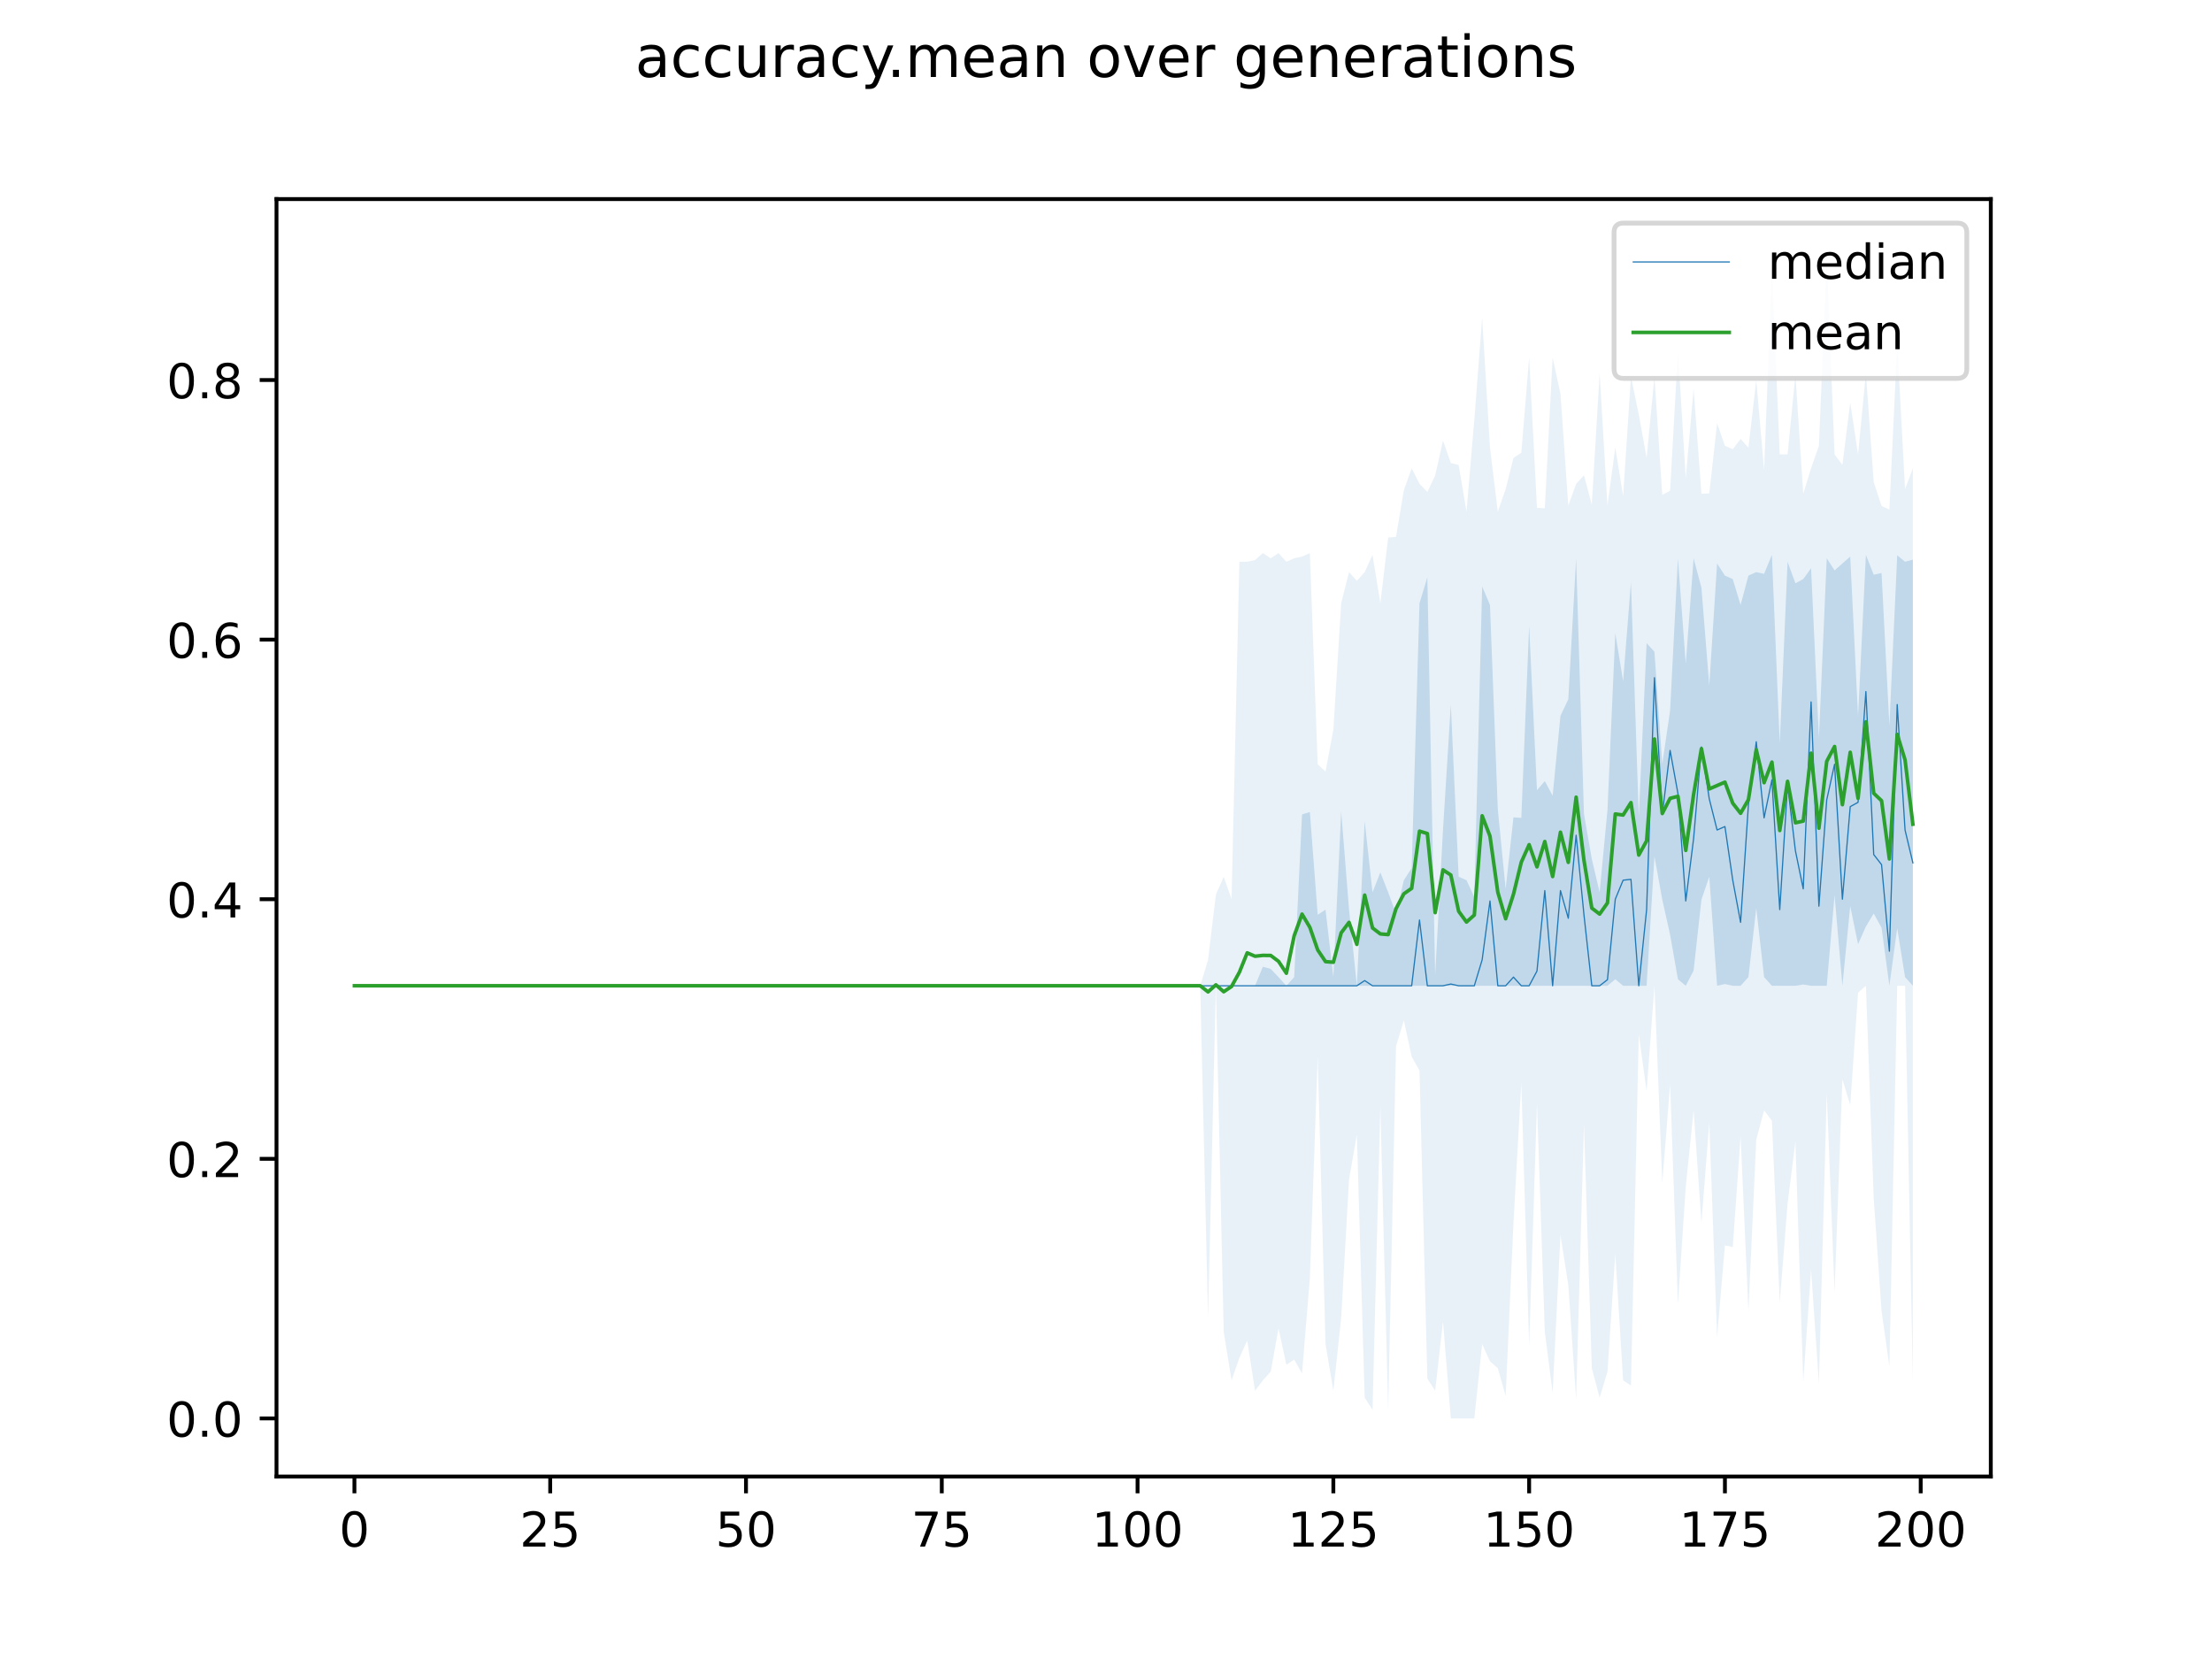 <?xml version="1.0" encoding="utf-8" standalone="no"?>
<!DOCTYPE svg PUBLIC "-//W3C//DTD SVG 1.1//EN"
  "http://www.w3.org/Graphics/SVG/1.1/DTD/svg11.dtd">
<!-- Created with matplotlib (https://matplotlib.org/) -->
<svg height="345.6pt" version="1.1" viewBox="0 0 460.8 345.6" width="460.8pt" xmlns="http://www.w3.org/2000/svg" xmlns:xlink="http://www.w3.org/1999/xlink">
 <defs>
  <style type="text/css">
*{stroke-linecap:butt;stroke-linejoin:round;}
  </style>
 </defs>
 <g id="figure_1">
  <g id="patch_1">
   <path d="M 0 345.6 
L 460.8 345.6 
L 460.8 0 
L 0 0 
z
" style="fill:#ffffff;"/>
  </g>
  <g id="axes_1">
   <g id="patch_2">
    <path d="M 57.6 307.584 
L 414.72 307.584 
L 414.72 41.472 
L 57.6 41.472 
z
" style="fill:#ffffff;"/>
   </g>
   <g id="PolyCollection_1">
    <path clip-path="url(#p4812eda722)" d="M 73.833 205.354 
L 73.833 205.354 
L 75.464 205.354 
L 77.096 205.354 
L 78.727 205.354 
L 80.358 205.354 
L 81.99 205.354 
L 83.621 205.354 
L 85.253 205.354 
L 86.884 205.354 
L 88.516 205.354 
L 90.147 205.354 
L 91.778 205.354 
L 93.41 205.354 
L 95.041 205.354 
L 96.673 205.354 
L 98.304 205.354 
L 99.936 205.354 
L 101.567 205.354 
L 103.198 205.354 
L 104.83 205.354 
L 106.461 205.354 
L 108.093 205.354 
L 109.724 205.354 
L 111.356 205.354 
L 112.987 205.354 
L 114.618 205.354 
L 116.25 205.354 
L 117.881 205.354 
L 119.513 205.354 
L 121.144 205.354 
L 122.776 205.354 
L 124.407 205.354 
L 126.038 205.354 
L 127.67 205.354 
L 129.301 205.354 
L 130.933 205.354 
L 132.564 205.354 
L 134.196 205.354 
L 135.827 205.354 
L 137.458 205.354 
L 139.09 205.354 
L 140.721 205.354 
L 142.353 205.354 
L 143.984 205.354 
L 145.616 205.354 
L 147.247 205.354 
L 148.879 205.354 
L 150.51 205.354 
L 152.141 205.354 
L 153.773 205.354 
L 155.404 205.354 
L 157.036 205.354 
L 158.667 205.354 
L 160.299 205.354 
L 161.93 205.354 
L 163.561 205.354 
L 165.193 205.354 
L 166.824 205.354 
L 168.456 205.354 
L 170.087 205.354 
L 171.719 205.354 
L 173.35 205.354 
L 174.981 205.354 
L 176.613 205.354 
L 178.244 205.354 
L 179.876 205.354 
L 181.507 205.354 
L 183.139 205.354 
L 184.77 205.354 
L 186.401 205.354 
L 188.033 205.354 
L 189.664 205.354 
L 191.296 205.354 
L 192.927 205.354 
L 194.559 205.354 
L 196.19 205.354 
L 197.821 205.354 
L 199.453 205.354 
L 201.084 205.354 
L 202.716 205.354 
L 204.347 205.354 
L 205.979 205.354 
L 207.61 205.354 
L 209.241 205.354 
L 210.873 205.354 
L 212.504 205.354 
L 214.136 205.354 
L 215.767 205.354 
L 217.399 205.354 
L 219.03 205.354 
L 220.661 205.354 
L 222.293 205.354 
L 223.924 205.354 
L 225.556 205.354 
L 227.187 205.354 
L 228.819 205.354 
L 230.45 205.354 
L 232.081 205.354 
L 233.713 205.354 
L 235.344 205.354 
L 236.976 205.354 
L 238.607 205.354 
L 240.239 205.354 
L 241.87 205.354 
L 243.501 205.354 
L 245.133 205.354 
L 246.764 205.354 
L 248.396 205.354 
L 250.027 205.354 
L 251.659 205.354 
L 253.29 205.354 
L 254.921 205.354 
L 256.553 205.354 
L 258.184 205.354 
L 259.816 205.354 
L 261.447 205.354 
L 263.079 205.354 
L 264.71 205.354 
L 266.341 205.354 
L 267.973 205.354 
L 269.604 205.354 
L 271.236 205.354 
L 272.867 205.354 
L 274.499 205.354 
L 276.13 205.354 
L 277.761 205.354 
L 279.393 205.354 
L 281.024 205.354 
L 282.656 205.354 
L 284.287 205.354 
L 285.919 205.354 
L 287.55 205.354 
L 289.181 205.354 
L 290.813 205.354 
L 292.444 205.354 
L 294.076 205.354 
L 295.707 205.354 
L 297.339 205.354 
L 298.97 205.354 
L 300.601 205.354 
L 302.233 205.354 
L 303.864 205.354 
L 305.496 205.354 
L 307.127 205.354 
L 308.759 205.354 
L 310.39 205.354 
L 312.021 205.354 
L 313.653 205.354 
L 315.284 205.354 
L 316.916 205.354 
L 318.547 205.354 
L 320.179 205.354 
L 321.81 205.354 
L 323.441 205.354 
L 325.073 205.354 
L 326.704 205.354 
L 328.336 205.354 
L 329.967 205.354 
L 331.599 205.354 
L 333.23 205.354 
L 334.862 205.354 
L 336.493 204.002 
L 338.124 205.354 
L 339.756 205.354 
L 341.387 205.354 
L 343.019 205.354 
L 344.65 178.4 
L 346.282 187.417 
L 347.913 194.718 
L 349.544 204.002 
L 351.176 205.354 
L 352.807 202.199 
L 354.439 187.417 
L 356.07 182.64 
L 357.702 205.354 
L 359.333 204.993 
L 360.964 205.354 
L 362.596 205.354 
L 364.227 203.551 
L 365.859 189.168 
L 367.49 203.551 
L 369.122 205.354 
L 370.753 205.354 
L 372.384 205.354 
L 374.016 205.354 
L 375.647 205.083 
L 377.279 205.354 
L 378.91 205.354 
L 380.542 205.354 
L 382.173 186.479 
L 383.804 205.354 
L 385.436 188.769 
L 387.067 196.701 
L 388.699 193.005 
L 390.33 190.301 
L 391.962 193.276 
L 393.593 205.354 
L 395.224 193.371 
L 396.856 203.551 
L 398.487 205.354 
L 398.487 116.585 
L 398.487 116.585 
L 396.856 117.022 
L 395.224 115.669 
L 393.593 151.183 
L 391.962 119.366 
L 390.33 119.726 
L 388.699 115.58 
L 387.067 149.2 
L 385.436 115.941 
L 383.804 117.383 
L 382.173 118.825 
L 380.542 116.301 
L 378.91 153.707 
L 377.279 118.374 
L 375.647 120.628 
L 374.016 121.512 
L 372.384 117.022 
L 370.753 154.879 
L 369.122 115.58 
L 367.49 119.546 
L 365.859 119.186 
L 364.227 119.907 
L 362.596 126.036 
L 360.964 120.628 
L 359.333 119.907 
L 357.702 117.383 
L 356.07 142.801 
L 354.439 122.43 
L 352.807 116.301 
L 351.176 138.294 
L 349.544 116.301 
L 347.913 148.029 
L 346.282 159.154 
L 344.65 135.77 
L 343.019 133.968 
L 341.387 170.103 
L 339.756 121.278 
L 338.124 141.899 
L 336.493 131.895 
L 334.862 168.804 
L 333.23 185.885 
L 331.599 178.936 
L 329.967 169.536 
L 328.336 116.301 
L 326.704 145.685 
L 325.073 149.11 
L 323.441 165.76 
L 321.81 162.72 
L 320.179 164.613 
L 318.547 130.362 
L 316.916 170.382 
L 315.284 170.265 
L 313.653 185.164 
L 312.021 168.592 
L 310.39 126.036 
L 308.759 122.16 
L 307.127 186.876 
L 305.496 183.361 
L 303.864 182.64 
L 302.233 146.767 
L 300.601 172.906 
L 298.97 203.101 
L 297.339 120.267 
L 295.707 125.675 
L 294.076 180.837 
L 292.444 183.361 
L 290.813 190.301 
L 289.181 185.885 
L 287.55 181.739 
L 285.919 185.885 
L 284.287 171.06 
L 282.656 205.354 
L 281.024 189.4 
L 279.393 169.03 
L 277.761 203.551 
L 276.13 189.49 
L 274.499 190.572 
L 272.867 169.161 
L 271.236 169.661 
L 269.604 203.551 
L 267.973 205.354 
L 266.341 203.551 
L 264.71 201.839 
L 263.079 201.388 
L 261.447 205.354 
L 259.816 205.354 
L 258.184 205.354 
L 256.553 205.354 
L 254.921 205.354 
L 253.29 205.354 
L 251.659 205.354 
L 250.027 205.354 
L 248.396 205.354 
L 246.764 205.354 
L 245.133 205.354 
L 243.501 205.354 
L 241.87 205.354 
L 240.239 205.354 
L 238.607 205.354 
L 236.976 205.354 
L 235.344 205.354 
L 233.713 205.354 
L 232.081 205.354 
L 230.45 205.354 
L 228.819 205.354 
L 227.187 205.354 
L 225.556 205.354 
L 223.924 205.354 
L 222.293 205.354 
L 220.661 205.354 
L 219.03 205.354 
L 217.399 205.354 
L 215.767 205.354 
L 214.136 205.354 
L 212.504 205.354 
L 210.873 205.354 
L 209.241 205.354 
L 207.61 205.354 
L 205.979 205.354 
L 204.347 205.354 
L 202.716 205.354 
L 201.084 205.354 
L 199.453 205.354 
L 197.821 205.354 
L 196.19 205.354 
L 194.559 205.354 
L 192.927 205.354 
L 191.296 205.354 
L 189.664 205.354 
L 188.033 205.354 
L 186.401 205.354 
L 184.77 205.354 
L 183.139 205.354 
L 181.507 205.354 
L 179.876 205.354 
L 178.244 205.354 
L 176.613 205.354 
L 174.981 205.354 
L 173.35 205.354 
L 171.719 205.354 
L 170.087 205.354 
L 168.456 205.354 
L 166.824 205.354 
L 165.193 205.354 
L 163.561 205.354 
L 161.93 205.354 
L 160.299 205.354 
L 158.667 205.354 
L 157.036 205.354 
L 155.404 205.354 
L 153.773 205.354 
L 152.141 205.354 
L 150.51 205.354 
L 148.879 205.354 
L 147.247 205.354 
L 145.616 205.354 
L 143.984 205.354 
L 142.353 205.354 
L 140.721 205.354 
L 139.09 205.354 
L 137.458 205.354 
L 135.827 205.354 
L 134.196 205.354 
L 132.564 205.354 
L 130.933 205.354 
L 129.301 205.354 
L 127.67 205.354 
L 126.038 205.354 
L 124.407 205.354 
L 122.776 205.354 
L 121.144 205.354 
L 119.513 205.354 
L 117.881 205.354 
L 116.25 205.354 
L 114.618 205.354 
L 112.987 205.354 
L 111.356 205.354 
L 109.724 205.354 
L 108.093 205.354 
L 106.461 205.354 
L 104.83 205.354 
L 103.198 205.354 
L 101.567 205.354 
L 99.936 205.354 
L 98.304 205.354 
L 96.673 205.354 
L 95.041 205.354 
L 93.41 205.354 
L 91.778 205.354 
L 90.147 205.354 
L 88.516 205.354 
L 86.884 205.354 
L 85.253 205.354 
L 83.621 205.354 
L 81.99 205.354 
L 80.358 205.354 
L 78.727 205.354 
L 77.096 205.354 
L 75.464 205.354 
L 73.833 205.354 
z
" style="fill:#1f77b4;fill-opacity:0.2;"/>
   </g>
   <g id="PolyCollection_2">
    <path clip-path="url(#p4812eda722)" d="M 73.833 205.354 
L 73.833 205.354 
L 75.464 205.354 
L 77.096 205.354 
L 78.727 205.354 
L 80.358 205.354 
L 81.99 205.354 
L 83.621 205.354 
L 85.253 205.354 
L 86.884 205.354 
L 88.516 205.354 
L 90.147 205.354 
L 91.778 205.354 
L 93.41 205.354 
L 95.041 205.354 
L 96.673 205.354 
L 98.304 205.354 
L 99.936 205.354 
L 101.567 205.354 
L 103.198 205.354 
L 104.83 205.354 
L 106.461 205.354 
L 108.093 205.354 
L 109.724 205.354 
L 111.356 205.354 
L 112.987 205.354 
L 114.618 205.354 
L 116.25 205.354 
L 117.881 205.354 
L 119.513 205.354 
L 121.144 205.354 
L 122.776 205.354 
L 124.407 205.354 
L 126.038 205.354 
L 127.67 205.354 
L 129.301 205.354 
L 130.933 205.354 
L 132.564 205.354 
L 134.196 205.354 
L 135.827 205.354 
L 137.458 205.354 
L 139.09 205.354 
L 140.721 205.354 
L 142.353 205.354 
L 143.984 205.354 
L 145.616 205.354 
L 147.247 205.354 
L 148.879 205.354 
L 150.51 205.354 
L 152.141 205.354 
L 153.773 205.354 
L 155.404 205.354 
L 157.036 205.354 
L 158.667 205.354 
L 160.299 205.354 
L 161.93 205.354 
L 163.561 205.354 
L 165.193 205.354 
L 166.824 205.354 
L 168.456 205.354 
L 170.087 205.354 
L 171.719 205.354 
L 173.35 205.354 
L 174.981 205.354 
L 176.613 205.354 
L 178.244 205.354 
L 179.876 205.354 
L 181.507 205.354 
L 183.139 205.354 
L 184.77 205.354 
L 186.401 205.354 
L 188.033 205.354 
L 189.664 205.354 
L 191.296 205.354 
L 192.927 205.354 
L 194.559 205.354 
L 196.19 205.354 
L 197.821 205.354 
L 199.453 205.354 
L 201.084 205.354 
L 202.716 205.354 
L 204.347 205.354 
L 205.979 205.354 
L 207.61 205.354 
L 209.241 205.354 
L 210.873 205.354 
L 212.504 205.354 
L 214.136 205.354 
L 215.767 205.354 
L 217.399 205.354 
L 219.03 205.354 
L 220.661 205.354 
L 222.293 205.354 
L 223.924 205.354 
L 225.556 205.354 
L 227.187 205.354 
L 228.819 205.354 
L 230.45 205.354 
L 232.081 205.354 
L 233.713 205.354 
L 235.344 205.354 
L 236.976 205.354 
L 238.607 205.354 
L 240.239 205.354 
L 241.87 205.354 
L 243.501 205.354 
L 245.133 205.354 
L 246.764 205.354 
L 248.396 205.354 
L 250.027 205.354 
L 251.659 274.577 
L 253.29 205.354 
L 254.921 277.461 
L 256.553 287.556 
L 258.184 282.869 
L 259.816 279.264 
L 261.447 289.719 
L 263.079 287.556 
L 264.71 285.754 
L 266.341 276.74 
L 267.973 284.311 
L 269.604 283.23 
L 271.236 286.114 
L 272.867 266.285 
L 274.499 220.136 
L 276.13 279.985 
L 277.761 289.719 
L 279.393 274.577 
L 281.024 245.734 
L 282.656 236.36 
L 284.287 291.162 
L 285.919 293.685 
L 287.55 230.591 
L 289.181 293.685 
L 290.813 217.973 
L 292.444 212.565 
L 294.076 220.136 
L 295.707 223.02 
L 297.339 287.196 
L 298.97 289.719 
L 300.601 275.298 
L 302.233 295.488 
L 303.864 295.488 
L 305.496 295.488 
L 307.127 295.488 
L 308.759 279.985 
L 310.39 283.59 
L 312.021 285.032 
L 313.653 290.801 
L 315.284 254.747 
L 316.916 225.544 
L 318.547 280.345 
L 320.179 229.87 
L 321.81 277.461 
L 323.441 290.08 
L 325.073 257.271 
L 326.704 267.727 
L 328.336 291.522 
L 329.967 234.197 
L 331.599 285.032 
L 333.23 291.162 
L 334.862 285.754 
L 336.493 261.237 
L 338.124 287.556 
L 339.756 288.638 
L 341.387 215.449 
L 343.019 227.347 
L 344.65 205.354 
L 346.282 246.455 
L 347.913 225.904 
L 349.544 271.693 
L 351.176 247.176 
L 352.807 231.313 
L 354.439 254.747 
L 356.07 233.836 
L 357.702 278.543 
L 359.333 259.434 
L 360.964 259.795 
L 362.596 236.721 
L 364.227 273.135 
L 365.859 237.442 
L 367.49 231.313 
L 369.122 233.476 
L 370.753 271.332 
L 372.384 250.781 
L 374.016 237.802 
L 375.647 287.917 
L 377.279 264.482 
L 378.91 288.277 
L 380.542 227.707 
L 382.173 269.169 
L 383.804 224.823 
L 385.436 230.231 
L 387.067 206.796 
L 388.699 205.354 
L 390.33 249.7 
L 391.962 273.135 
L 393.593 284.672 
L 395.224 205.354 
L 396.856 205.354 
L 398.487 287.917 
L 398.487 97.553 
L 398.487 97.553 
L 396.856 101.88 
L 395.224 71.595 
L 393.593 106.155 
L 391.962 105.405 
L 390.33 100.438 
L 388.699 77.724 
L 387.067 94.669 
L 385.436 83.853 
L 383.804 96.832 
L 382.173 94.669 
L 380.542 53.568 
L 378.91 92.866 
L 377.279 97.553 
L 375.647 102.869 
L 374.016 78.084 
L 372.384 94.669 
L 370.753 94.669 
L 369.122 56.092 
L 367.49 97.914 
L 365.859 79.166 
L 364.227 93.263 
L 362.596 91.424 
L 360.964 93.588 
L 359.333 92.866 
L 357.702 88.18 
L 356.07 102.788 
L 354.439 102.851 
L 352.807 80.969 
L 351.176 99.609 
L 349.544 73.037 
L 347.913 102.208 
L 346.282 103.099 
L 344.65 78.445 
L 343.019 95.39 
L 341.387 86.377 
L 339.756 78.445 
L 338.124 103.322 
L 336.493 93.227 
L 334.862 105.287 
L 333.23 77.724 
L 331.599 105.134 
L 329.967 98.996 
L 328.336 100.798 
L 326.704 105.351 
L 325.073 82.05 
L 323.441 74.479 
L 321.81 105.88 
L 320.179 105.776 
L 318.547 74.479 
L 316.916 94.309 
L 315.284 95.39 
L 313.653 101.88 
L 312.021 106.595 
L 310.39 93.227 
L 308.759 66.187 
L 307.127 87.458 
L 305.496 106.567 
L 303.864 96.865 
L 302.233 96.455 
L 300.601 91.785 
L 298.97 99.05 
L 297.339 102.507 
L 295.707 100.762 
L 294.076 97.553 
L 292.444 102.132 
L 290.813 111.849 
L 289.181 111.975 
L 287.55 125.675 
L 285.919 115.58 
L 284.287 119.186 
L 282.656 120.988 
L 281.024 119.186 
L 279.393 125.639 
L 277.761 151.994 
L 276.13 160.75 
L 274.499 159.205 
L 272.867 115.22 
L 271.236 115.941 
L 269.604 116.301 
L 267.973 117.022 
L 266.341 115.22 
L 264.71 116.301 
L 263.079 115.22 
L 261.447 116.662 
L 259.816 117.022 
L 258.184 117.022 
L 256.553 187.294 
L 254.921 182.64 
L 253.29 186.372 
L 251.659 199.946 
L 250.027 205.354 
L 248.396 205.354 
L 246.764 205.354 
L 245.133 205.354 
L 243.501 205.354 
L 241.87 205.354 
L 240.239 205.354 
L 238.607 205.354 
L 236.976 205.354 
L 235.344 205.354 
L 233.713 205.354 
L 232.081 205.354 
L 230.45 205.354 
L 228.819 205.354 
L 227.187 205.354 
L 225.556 205.354 
L 223.924 205.354 
L 222.293 205.354 
L 220.661 205.354 
L 219.03 205.354 
L 217.399 205.354 
L 215.767 205.354 
L 214.136 205.354 
L 212.504 205.354 
L 210.873 205.354 
L 209.241 205.354 
L 207.61 205.354 
L 205.979 205.354 
L 204.347 205.354 
L 202.716 205.354 
L 201.084 205.354 
L 199.453 205.354 
L 197.821 205.354 
L 196.19 205.354 
L 194.559 205.354 
L 192.927 205.354 
L 191.296 205.354 
L 189.664 205.354 
L 188.033 205.354 
L 186.401 205.354 
L 184.77 205.354 
L 183.139 205.354 
L 181.507 205.354 
L 179.876 205.354 
L 178.244 205.354 
L 176.613 205.354 
L 174.981 205.354 
L 173.35 205.354 
L 171.719 205.354 
L 170.087 205.354 
L 168.456 205.354 
L 166.824 205.354 
L 165.193 205.354 
L 163.561 205.354 
L 161.93 205.354 
L 160.299 205.354 
L 158.667 205.354 
L 157.036 205.354 
L 155.404 205.354 
L 153.773 205.354 
L 152.141 205.354 
L 150.51 205.354 
L 148.879 205.354 
L 147.247 205.354 
L 145.616 205.354 
L 143.984 205.354 
L 142.353 205.354 
L 140.721 205.354 
L 139.09 205.354 
L 137.458 205.354 
L 135.827 205.354 
L 134.196 205.354 
L 132.564 205.354 
L 130.933 205.354 
L 129.301 205.354 
L 127.67 205.354 
L 126.038 205.354 
L 124.407 205.354 
L 122.776 205.354 
L 121.144 205.354 
L 119.513 205.354 
L 117.881 205.354 
L 116.25 205.354 
L 114.618 205.354 
L 112.987 205.354 
L 111.356 205.354 
L 109.724 205.354 
L 108.093 205.354 
L 106.461 205.354 
L 104.83 205.354 
L 103.198 205.354 
L 101.567 205.354 
L 99.936 205.354 
L 98.304 205.354 
L 96.673 205.354 
L 95.041 205.354 
L 93.41 205.354 
L 91.778 205.354 
L 90.147 205.354 
L 88.516 205.354 
L 86.884 205.354 
L 85.253 205.354 
L 83.621 205.354 
L 81.99 205.354 
L 80.358 205.354 
L 78.727 205.354 
L 77.096 205.354 
L 75.464 205.354 
L 73.833 205.354 
z
" style="fill:#1f77b4;fill-opacity:0.1;"/>
   </g>
   <g id="matplotlib.axis_1">
    <g id="xtick_1">
     <g id="line2d_1">
      <defs>
       <path d="M 0 0 
L 0 3.5 
" id="m321fb716e5" style="stroke:#000000;stroke-width:0.8;"/>
      </defs>
      <g>
       <use style="stroke:#000000;stroke-width:0.8;" x="73.833" xlink:href="#m321fb716e5" y="307.584"/>
      </g>
     </g>
     <g id="text_1">
      <!-- 0 -->
      <defs>
       <path d="M 31.781 66.406 
Q 24.172 66.406 20.328 58.906 
Q 16.5 51.422 16.5 36.375 
Q 16.5 21.391 20.328 13.891 
Q 24.172 6.391 31.781 6.391 
Q 39.453 6.391 43.281 13.891 
Q 47.125 21.391 47.125 36.375 
Q 47.125 51.422 43.281 58.906 
Q 39.453 66.406 31.781 66.406 
z
M 31.781 74.219 
Q 44.047 74.219 50.516 64.516 
Q 56.984 54.828 56.984 36.375 
Q 56.984 17.969 50.516 8.266 
Q 44.047 -1.422 31.781 -1.422 
Q 19.531 -1.422 13.062 8.266 
Q 6.594 17.969 6.594 36.375 
Q 6.594 54.828 13.062 64.516 
Q 19.531 74.219 31.781 74.219 
z
" id="DejaVuSans-48"/>
      </defs>
      <g transform="translate(70.651 322.182)scale(0.1 -0.1)">
       <use xlink:href="#DejaVuSans-48"/>
      </g>
     </g>
    </g>
    <g id="xtick_2">
     <g id="line2d_2">
      <g>
       <use style="stroke:#000000;stroke-width:0.8;" x="114.618" xlink:href="#m321fb716e5" y="307.584"/>
      </g>
     </g>
     <g id="text_2">
      <!-- 25 -->
      <defs>
       <path d="M 19.188 8.297 
L 53.609 8.297 
L 53.609 0 
L 7.328 0 
L 7.328 8.297 
Q 12.938 14.109 22.625 23.891 
Q 32.328 33.688 34.812 36.531 
Q 39.547 41.844 41.422 45.531 
Q 43.312 49.219 43.312 52.781 
Q 43.312 58.594 39.234 62.25 
Q 35.156 65.922 28.609 65.922 
Q 23.969 65.922 18.812 64.312 
Q 13.672 62.703 7.812 59.422 
L 7.812 69.391 
Q 13.766 71.781 18.938 73 
Q 24.125 74.219 28.422 74.219 
Q 39.75 74.219 46.484 68.547 
Q 53.219 62.891 53.219 53.422 
Q 53.219 48.922 51.531 44.891 
Q 49.859 40.875 45.406 35.406 
Q 44.188 33.984 37.641 27.219 
Q 31.109 20.453 19.188 8.297 
z
" id="DejaVuSans-50"/>
       <path d="M 10.797 72.906 
L 49.516 72.906 
L 49.516 64.594 
L 19.828 64.594 
L 19.828 46.734 
Q 21.969 47.469 24.109 47.828 
Q 26.266 48.188 28.422 48.188 
Q 40.625 48.188 47.75 41.5 
Q 54.891 34.812 54.891 23.391 
Q 54.891 11.625 47.562 5.094 
Q 40.234 -1.422 26.906 -1.422 
Q 22.312 -1.422 17.547 -0.641 
Q 12.797 0.141 7.719 1.703 
L 7.719 11.625 
Q 12.109 9.234 16.797 8.062 
Q 21.484 6.891 26.703 6.891 
Q 35.156 6.891 40.078 11.328 
Q 45.016 15.766 45.016 23.391 
Q 45.016 31 40.078 35.438 
Q 35.156 39.891 26.703 39.891 
Q 22.75 39.891 18.812 39.016 
Q 14.891 38.141 10.797 36.281 
z
" id="DejaVuSans-53"/>
      </defs>
      <g transform="translate(108.256 322.182)scale(0.1 -0.1)">
       <use xlink:href="#DejaVuSans-50"/>
       <use x="63.623" xlink:href="#DejaVuSans-53"/>
      </g>
     </g>
    </g>
    <g id="xtick_3">
     <g id="line2d_3">
      <g>
       <use style="stroke:#000000;stroke-width:0.8;" x="155.404" xlink:href="#m321fb716e5" y="307.584"/>
      </g>
     </g>
     <g id="text_3">
      <!-- 50 -->
      <g transform="translate(149.042 322.182)scale(0.1 -0.1)">
       <use xlink:href="#DejaVuSans-53"/>
       <use x="63.623" xlink:href="#DejaVuSans-48"/>
      </g>
     </g>
    </g>
    <g id="xtick_4">
     <g id="line2d_4">
      <g>
       <use style="stroke:#000000;stroke-width:0.8;" x="196.19" xlink:href="#m321fb716e5" y="307.584"/>
      </g>
     </g>
     <g id="text_4">
      <!-- 75 -->
      <defs>
       <path d="M 8.203 72.906 
L 55.078 72.906 
L 55.078 68.703 
L 28.609 0 
L 18.312 0 
L 43.219 64.594 
L 8.203 64.594 
z
" id="DejaVuSans-55"/>
      </defs>
      <g transform="translate(189.827 322.182)scale(0.1 -0.1)">
       <use xlink:href="#DejaVuSans-55"/>
       <use x="63.623" xlink:href="#DejaVuSans-53"/>
      </g>
     </g>
    </g>
    <g id="xtick_5">
     <g id="line2d_5">
      <g>
       <use style="stroke:#000000;stroke-width:0.8;" x="236.976" xlink:href="#m321fb716e5" y="307.584"/>
      </g>
     </g>
     <g id="text_5">
      <!-- 100 -->
      <defs>
       <path d="M 12.406 8.297 
L 28.516 8.297 
L 28.516 63.922 
L 10.984 60.406 
L 10.984 69.391 
L 28.422 72.906 
L 38.281 72.906 
L 38.281 8.297 
L 54.391 8.297 
L 54.391 0 
L 12.406 0 
z
" id="DejaVuSans-49"/>
      </defs>
      <g transform="translate(227.432 322.182)scale(0.1 -0.1)">
       <use xlink:href="#DejaVuSans-49"/>
       <use x="63.623" xlink:href="#DejaVuSans-48"/>
       <use x="127.246" xlink:href="#DejaVuSans-48"/>
      </g>
     </g>
    </g>
    <g id="xtick_6">
     <g id="line2d_6">
      <g>
       <use style="stroke:#000000;stroke-width:0.8;" x="277.761" xlink:href="#m321fb716e5" y="307.584"/>
      </g>
     </g>
     <g id="text_6">
      <!-- 125 -->
      <g transform="translate(268.218 322.182)scale(0.1 -0.1)">
       <use xlink:href="#DejaVuSans-49"/>
       <use x="63.623" xlink:href="#DejaVuSans-50"/>
       <use x="127.246" xlink:href="#DejaVuSans-53"/>
      </g>
     </g>
    </g>
    <g id="xtick_7">
     <g id="line2d_7">
      <g>
       <use style="stroke:#000000;stroke-width:0.8;" x="318.547" xlink:href="#m321fb716e5" y="307.584"/>
      </g>
     </g>
     <g id="text_7">
      <!-- 150 -->
      <g transform="translate(309.003 322.182)scale(0.1 -0.1)">
       <use xlink:href="#DejaVuSans-49"/>
       <use x="63.623" xlink:href="#DejaVuSans-53"/>
       <use x="127.246" xlink:href="#DejaVuSans-48"/>
      </g>
     </g>
    </g>
    <g id="xtick_8">
     <g id="line2d_8">
      <g>
       <use style="stroke:#000000;stroke-width:0.8;" x="359.333" xlink:href="#m321fb716e5" y="307.584"/>
      </g>
     </g>
     <g id="text_8">
      <!-- 175 -->
      <g transform="translate(349.789 322.182)scale(0.1 -0.1)">
       <use xlink:href="#DejaVuSans-49"/>
       <use x="63.623" xlink:href="#DejaVuSans-55"/>
       <use x="127.246" xlink:href="#DejaVuSans-53"/>
      </g>
     </g>
    </g>
    <g id="xtick_9">
     <g id="line2d_9">
      <g>
       <use style="stroke:#000000;stroke-width:0.8;" x="400.119" xlink:href="#m321fb716e5" y="307.584"/>
      </g>
     </g>
     <g id="text_9">
      <!-- 200 -->
      <g transform="translate(390.575 322.182)scale(0.1 -0.1)">
       <use xlink:href="#DejaVuSans-50"/>
       <use x="63.623" xlink:href="#DejaVuSans-48"/>
       <use x="127.246" xlink:href="#DejaVuSans-48"/>
      </g>
     </g>
    </g>
   </g>
   <g id="matplotlib.axis_2">
    <g id="ytick_1">
     <g id="line2d_10">
      <defs>
       <path d="M 0 0 
L -3.5 0 
" id="mfa5ced862d" style="stroke:#000000;stroke-width:0.8;"/>
      </defs>
      <g>
       <use style="stroke:#000000;stroke-width:0.8;" x="57.6" xlink:href="#mfa5ced862d" y="295.488"/>
      </g>
     </g>
     <g id="text_10">
      <!-- 0.0 -->
      <defs>
       <path d="M 10.688 12.406 
L 21 12.406 
L 21 0 
L 10.688 0 
z
" id="DejaVuSans-46"/>
      </defs>
      <g transform="translate(34.697 299.287)scale(0.1 -0.1)">
       <use xlink:href="#DejaVuSans-48"/>
       <use x="63.623" xlink:href="#DejaVuSans-46"/>
       <use x="95.41" xlink:href="#DejaVuSans-48"/>
      </g>
     </g>
    </g>
    <g id="ytick_2">
     <g id="line2d_11">
      <g>
       <use style="stroke:#000000;stroke-width:0.8;" x="57.6" xlink:href="#mfa5ced862d" y="241.408"/>
      </g>
     </g>
     <g id="text_11">
      <!-- 0.2 -->
      <g transform="translate(34.697 245.207)scale(0.1 -0.1)">
       <use xlink:href="#DejaVuSans-48"/>
       <use x="63.623" xlink:href="#DejaVuSans-46"/>
       <use x="95.41" xlink:href="#DejaVuSans-50"/>
      </g>
     </g>
    </g>
    <g id="ytick_3">
     <g id="line2d_12">
      <g>
       <use style="stroke:#000000;stroke-width:0.8;" x="57.6" xlink:href="#mfa5ced862d" y="187.327"/>
      </g>
     </g>
     <g id="text_12">
      <!-- 0.4 -->
      <defs>
       <path d="M 37.797 64.312 
L 12.891 25.391 
L 37.797 25.391 
z
M 35.203 72.906 
L 47.609 72.906 
L 47.609 25.391 
L 58.016 25.391 
L 58.016 17.188 
L 47.609 17.188 
L 47.609 0 
L 37.797 0 
L 37.797 17.188 
L 4.891 17.188 
L 4.891 26.703 
z
" id="DejaVuSans-52"/>
      </defs>
      <g transform="translate(34.697 191.126)scale(0.1 -0.1)">
       <use xlink:href="#DejaVuSans-48"/>
       <use x="63.623" xlink:href="#DejaVuSans-46"/>
       <use x="95.41" xlink:href="#DejaVuSans-52"/>
      </g>
     </g>
    </g>
    <g id="ytick_4">
     <g id="line2d_13">
      <g>
       <use style="stroke:#000000;stroke-width:0.8;" x="57.6" xlink:href="#mfa5ced862d" y="133.247"/>
      </g>
     </g>
     <g id="text_13">
      <!-- 0.6 -->
      <defs>
       <path d="M 33.016 40.375 
Q 26.375 40.375 22.484 35.828 
Q 18.609 31.297 18.609 23.391 
Q 18.609 15.531 22.484 10.953 
Q 26.375 6.391 33.016 6.391 
Q 39.656 6.391 43.531 10.953 
Q 47.406 15.531 47.406 23.391 
Q 47.406 31.297 43.531 35.828 
Q 39.656 40.375 33.016 40.375 
z
M 52.594 71.297 
L 52.594 62.312 
Q 48.875 64.062 45.094 64.984 
Q 41.312 65.922 37.594 65.922 
Q 27.828 65.922 22.672 59.328 
Q 17.531 52.734 16.797 39.406 
Q 19.672 43.656 24.016 45.922 
Q 28.375 48.188 33.594 48.188 
Q 44.578 48.188 50.953 41.516 
Q 57.328 34.859 57.328 23.391 
Q 57.328 12.156 50.688 5.359 
Q 44.047 -1.422 33.016 -1.422 
Q 20.359 -1.422 13.672 8.266 
Q 6.984 17.969 6.984 36.375 
Q 6.984 53.656 15.188 63.938 
Q 23.391 74.219 37.203 74.219 
Q 40.922 74.219 44.703 73.484 
Q 48.484 72.75 52.594 71.297 
z
" id="DejaVuSans-54"/>
      </defs>
      <g transform="translate(34.697 137.046)scale(0.1 -0.1)">
       <use xlink:href="#DejaVuSans-48"/>
       <use x="63.623" xlink:href="#DejaVuSans-46"/>
       <use x="95.41" xlink:href="#DejaVuSans-54"/>
      </g>
     </g>
    </g>
    <g id="ytick_5">
     <g id="line2d_14">
      <g>
       <use style="stroke:#000000;stroke-width:0.8;" x="57.6" xlink:href="#mfa5ced862d" y="79.166"/>
      </g>
     </g>
     <g id="text_14">
      <!-- 0.8 -->
      <defs>
       <path d="M 31.781 34.625 
Q 24.75 34.625 20.719 30.859 
Q 16.703 27.094 16.703 20.516 
Q 16.703 13.922 20.719 10.156 
Q 24.75 6.391 31.781 6.391 
Q 38.812 6.391 42.859 10.172 
Q 46.922 13.969 46.922 20.516 
Q 46.922 27.094 42.891 30.859 
Q 38.875 34.625 31.781 34.625 
z
M 21.922 38.812 
Q 15.578 40.375 12.031 44.719 
Q 8.5 49.078 8.5 55.328 
Q 8.5 64.062 14.719 69.141 
Q 20.953 74.219 31.781 74.219 
Q 42.672 74.219 48.875 69.141 
Q 55.078 64.062 55.078 55.328 
Q 55.078 49.078 51.531 44.719 
Q 48 40.375 41.703 38.812 
Q 48.828 37.156 52.797 32.312 
Q 56.781 27.484 56.781 20.516 
Q 56.781 9.906 50.312 4.234 
Q 43.844 -1.422 31.781 -1.422 
Q 19.734 -1.422 13.25 4.234 
Q 6.781 9.906 6.781 20.516 
Q 6.781 27.484 10.781 32.312 
Q 14.797 37.156 21.922 38.812 
z
M 18.312 54.391 
Q 18.312 48.734 21.844 45.562 
Q 25.391 42.391 31.781 42.391 
Q 38.141 42.391 41.719 45.562 
Q 45.312 48.734 45.312 54.391 
Q 45.312 60.062 41.719 63.234 
Q 38.141 66.406 31.781 66.406 
Q 25.391 66.406 21.844 63.234 
Q 18.312 60.062 18.312 54.391 
z
" id="DejaVuSans-56"/>
      </defs>
      <g transform="translate(34.697 82.965)scale(0.1 -0.1)">
       <use xlink:href="#DejaVuSans-48"/>
       <use x="63.623" xlink:href="#DejaVuSans-46"/>
       <use x="95.41" xlink:href="#DejaVuSans-56"/>
      </g>
     </g>
    </g>
   </g>
   <g id="line2d_15">
    <path clip-path="url(#p4812eda722)" d="M 73.833 205.354 
L 282.656 205.354 
L 284.287 204.272 
L 285.919 205.354 
L 294.076 205.354 
L 295.707 191.653 
L 297.339 205.354 
L 300.601 205.354 
L 302.233 204.993 
L 303.864 205.354 
L 307.127 205.354 
L 308.759 199.946 
L 310.39 187.688 
L 312.021 205.354 
L 313.653 205.354 
L 315.284 203.551 
L 316.916 205.354 
L 318.547 205.354 
L 320.179 202.289 
L 321.81 185.524 
L 323.441 205.354 
L 325.073 185.524 
L 326.704 191.293 
L 328.336 173.987 
L 329.967 190.572 
L 331.599 205.354 
L 333.23 205.354 
L 334.862 204.092 
L 336.493 187.327 
L 338.124 183.361 
L 339.756 183.181 
L 341.387 205.354 
L 343.019 189.49 
L 344.65 141.178 
L 346.282 169.661 
L 347.913 156.321 
L 349.544 165.303 
L 351.176 187.688 
L 352.807 174.708 
L 354.439 155.6 
L 356.07 166.416 
L 357.702 172.906 
L 359.333 172.185 
L 360.964 183.361 
L 362.596 192.138 
L 364.227 167.678 
L 365.859 154.518 
L 367.49 170.382 
L 369.122 162.45 
L 370.753 189.49 
L 372.384 163.532 
L 374.016 177.232 
L 375.647 185.164 
L 377.279 146.226 
L 378.91 188.769 
L 380.542 166.621 
L 382.173 159.205 
L 383.804 187.319 
L 385.436 168.038 
L 387.067 167.137 
L 388.699 144.063 
L 390.33 178.022 
L 391.962 180.116 
L 393.593 198.143 
L 395.224 146.767 
L 396.856 172.906 
L 398.487 179.756 
L 398.487 179.756 
" style="fill:none;stroke:#1f77b4;stroke-linecap:square;stroke-width:0.25;"/>
   </g>
   <g id="line2d_16">
    <path clip-path="url(#p4812eda722)" d="M 73.833 205.354 
L 250.027 205.354 
L 251.659 206.63 
L 253.29 205.164 
L 254.921 206.599 
L 256.553 205.504 
L 258.184 202.539 
L 259.816 198.496 
L 261.447 199.202 
L 263.079 199.023 
L 264.71 199.041 
L 266.341 200.262 
L 267.973 202.742 
L 269.604 194.931 
L 271.236 190.43 
L 272.867 193.179 
L 274.499 197.884 
L 276.13 200.324 
L 277.761 200.456 
L 279.393 194.323 
L 281.024 192.151 
L 282.656 196.728 
L 284.287 186.471 
L 285.919 193.31 
L 287.55 194.553 
L 289.181 194.692 
L 290.813 189.299 
L 292.444 186.197 
L 294.076 185.056 
L 295.707 173.144 
L 297.339 173.639 
L 298.97 190.121 
L 300.601 181.209 
L 302.233 182.286 
L 303.864 189.834 
L 305.496 192.079 
L 307.127 190.616 
L 308.759 169.948 
L 310.39 174.185 
L 312.021 185.873 
L 313.653 191.395 
L 315.284 186.281 
L 316.916 179.602 
L 318.547 175.96 
L 320.179 180.583 
L 321.81 175.303 
L 323.441 182.596 
L 325.073 173.364 
L 326.704 179.645 
L 328.336 166.073 
L 329.967 179.197 
L 331.599 189.172 
L 333.23 190.418 
L 334.862 188.111 
L 336.493 169.567 
L 338.124 169.788 
L 339.756 167.199 
L 341.387 178.122 
L 343.019 175.177 
L 344.65 153.95 
L 346.282 169.467 
L 347.913 166.313 
L 349.544 165.888 
L 351.176 177.157 
L 352.807 165.496 
L 354.439 155.961 
L 356.07 164.349 
L 359.333 162.935 
L 360.964 167.33 
L 362.596 169.421 
L 364.227 166.579 
L 365.859 156.192 
L 367.49 163.05 
L 369.122 158.767 
L 370.753 173.009 
L 372.384 162.765 
L 374.016 171.403 
L 375.647 171.047 
L 377.279 156.901 
L 378.91 172.527 
L 380.542 158.596 
L 382.173 155.511 
L 383.804 167.632 
L 385.436 156.713 
L 387.067 166.304 
L 388.699 150.364 
L 390.33 165.256 
L 391.962 166.806 
L 393.593 178.935 
L 395.224 152.977 
L 396.856 158.301 
L 398.487 171.698 
L 398.487 171.698 
" style="fill:none;stroke:#2ca02c;stroke-linecap:square;stroke-width:0.75;"/>
   </g>
   <g id="patch_3">
    <path d="M 57.6 307.584 
L 57.6 41.472 
" style="fill:none;stroke:#000000;stroke-linecap:square;stroke-linejoin:miter;stroke-width:0.8;"/>
   </g>
   <g id="patch_4">
    <path d="M 414.72 307.584 
L 414.72 41.472 
" style="fill:none;stroke:#000000;stroke-linecap:square;stroke-linejoin:miter;stroke-width:0.8;"/>
   </g>
   <g id="patch_5">
    <path d="M 57.6 307.584 
L 414.72 307.584 
" style="fill:none;stroke:#000000;stroke-linecap:square;stroke-linejoin:miter;stroke-width:0.8;"/>
   </g>
   <g id="patch_6">
    <path d="M 57.6 41.472 
L 414.72 41.472 
" style="fill:none;stroke:#000000;stroke-linecap:square;stroke-linejoin:miter;stroke-width:0.8;"/>
   </g>
   <g id="legend_1">
    <g id="patch_7">
     <path d="M 338.234 78.828 
L 407.72 78.828 
Q 409.72 78.828 409.72 76.828 
L 409.72 48.472 
Q 409.72 46.472 407.72 46.472 
L 338.234 46.472 
Q 336.234 46.472 336.234 48.472 
L 336.234 76.828 
Q 336.234 78.828 338.234 78.828 
z
" style="fill:#ffffff;opacity:0.8;stroke:#cccccc;stroke-linejoin:miter;"/>
    </g>
    <g id="line2d_17">
     <path d="M 340.234 54.57 
L 360.234 54.57 
" style="fill:none;stroke:#1f77b4;stroke-linecap:square;stroke-width:0.25;"/>
    </g>
    <g id="line2d_18"/>
    <g id="text_15">
     <!-- median -->
     <defs>
      <path d="M 52 44.188 
Q 55.375 50.25 60.062 53.125 
Q 64.75 56 71.094 56 
Q 79.641 56 84.281 50.016 
Q 88.922 44.047 88.922 33.016 
L 88.922 0 
L 79.891 0 
L 79.891 32.719 
Q 79.891 40.578 77.094 44.375 
Q 74.312 48.188 68.609 48.188 
Q 61.625 48.188 57.562 43.547 
Q 53.516 38.922 53.516 30.906 
L 53.516 0 
L 44.484 0 
L 44.484 32.719 
Q 44.484 40.625 41.703 44.406 
Q 38.922 48.188 33.109 48.188 
Q 26.219 48.188 22.156 43.531 
Q 18.109 38.875 18.109 30.906 
L 18.109 0 
L 9.078 0 
L 9.078 54.688 
L 18.109 54.688 
L 18.109 46.188 
Q 21.188 51.219 25.484 53.609 
Q 29.781 56 35.688 56 
Q 41.656 56 45.828 52.969 
Q 50 49.953 52 44.188 
z
" id="DejaVuSans-109"/>
      <path d="M 56.203 29.594 
L 56.203 25.203 
L 14.891 25.203 
Q 15.484 15.922 20.484 11.062 
Q 25.484 6.203 34.422 6.203 
Q 39.594 6.203 44.453 7.469 
Q 49.312 8.734 54.109 11.281 
L 54.109 2.781 
Q 49.266 0.734 44.188 -0.344 
Q 39.109 -1.422 33.891 -1.422 
Q 20.797 -1.422 13.156 6.188 
Q 5.516 13.812 5.516 26.812 
Q 5.516 40.234 12.766 48.109 
Q 20.016 56 32.328 56 
Q 43.359 56 49.781 48.891 
Q 56.203 41.797 56.203 29.594 
z
M 47.219 32.234 
Q 47.125 39.594 43.094 43.984 
Q 39.062 48.391 32.422 48.391 
Q 24.906 48.391 20.391 44.141 
Q 15.875 39.891 15.188 32.172 
z
" id="DejaVuSans-101"/>
      <path d="M 45.406 46.391 
L 45.406 75.984 
L 54.391 75.984 
L 54.391 0 
L 45.406 0 
L 45.406 8.203 
Q 42.578 3.328 38.25 0.953 
Q 33.938 -1.422 27.875 -1.422 
Q 17.969 -1.422 11.734 6.484 
Q 5.516 14.406 5.516 27.297 
Q 5.516 40.188 11.734 48.094 
Q 17.969 56 27.875 56 
Q 33.938 56 38.25 53.625 
Q 42.578 51.266 45.406 46.391 
z
M 14.797 27.297 
Q 14.797 17.391 18.875 11.75 
Q 22.953 6.109 30.078 6.109 
Q 37.203 6.109 41.297 11.75 
Q 45.406 17.391 45.406 27.297 
Q 45.406 37.203 41.297 42.844 
Q 37.203 48.484 30.078 48.484 
Q 22.953 48.484 18.875 42.844 
Q 14.797 37.203 14.797 27.297 
z
" id="DejaVuSans-100"/>
      <path d="M 9.422 54.688 
L 18.406 54.688 
L 18.406 0 
L 9.422 0 
z
M 9.422 75.984 
L 18.406 75.984 
L 18.406 64.594 
L 9.422 64.594 
z
" id="DejaVuSans-105"/>
      <path d="M 34.281 27.484 
Q 23.391 27.484 19.188 25 
Q 14.984 22.516 14.984 16.5 
Q 14.984 11.719 18.141 8.906 
Q 21.297 6.109 26.703 6.109 
Q 34.188 6.109 38.703 11.406 
Q 43.219 16.703 43.219 25.484 
L 43.219 27.484 
z
M 52.203 31.203 
L 52.203 0 
L 43.219 0 
L 43.219 8.297 
Q 40.141 3.328 35.547 0.953 
Q 30.953 -1.422 24.312 -1.422 
Q 15.922 -1.422 10.953 3.297 
Q 6 8.016 6 15.922 
Q 6 25.141 12.172 29.828 
Q 18.359 34.516 30.609 34.516 
L 43.219 34.516 
L 43.219 35.406 
Q 43.219 41.609 39.141 45 
Q 35.062 48.391 27.688 48.391 
Q 23 48.391 18.547 47.266 
Q 14.109 46.141 10.016 43.891 
L 10.016 52.203 
Q 14.938 54.109 19.578 55.047 
Q 24.219 56 28.609 56 
Q 40.484 56 46.344 49.844 
Q 52.203 43.703 52.203 31.203 
z
" id="DejaVuSans-97"/>
      <path d="M 54.891 33.016 
L 54.891 0 
L 45.906 0 
L 45.906 32.719 
Q 45.906 40.484 42.875 44.328 
Q 39.844 48.188 33.797 48.188 
Q 26.516 48.188 22.312 43.547 
Q 18.109 38.922 18.109 30.906 
L 18.109 0 
L 9.078 0 
L 9.078 54.688 
L 18.109 54.688 
L 18.109 46.188 
Q 21.344 51.125 25.703 53.562 
Q 30.078 56 35.797 56 
Q 45.219 56 50.047 50.172 
Q 54.891 44.344 54.891 33.016 
z
" id="DejaVuSans-110"/>
     </defs>
     <g transform="translate(368.234 58.07)scale(0.1 -0.1)">
      <use xlink:href="#DejaVuSans-109"/>
      <use x="97.412" xlink:href="#DejaVuSans-101"/>
      <use x="158.936" xlink:href="#DejaVuSans-100"/>
      <use x="222.412" xlink:href="#DejaVuSans-105"/>
      <use x="250.195" xlink:href="#DejaVuSans-97"/>
      <use x="311.475" xlink:href="#DejaVuSans-110"/>
     </g>
    </g>
    <g id="line2d_19">
     <path d="M 340.234 69.249 
L 360.234 69.249 
" style="fill:none;stroke:#2ca02c;stroke-linecap:square;stroke-width:0.75;"/>
    </g>
    <g id="line2d_20"/>
    <g id="text_16">
     <!-- mean -->
     <g transform="translate(368.234 72.749)scale(0.1 -0.1)">
      <use xlink:href="#DejaVuSans-109"/>
      <use x="97.412" xlink:href="#DejaVuSans-101"/>
      <use x="158.936" xlink:href="#DejaVuSans-97"/>
      <use x="220.215" xlink:href="#DejaVuSans-110"/>
     </g>
    </g>
   </g>
  </g>
  <g id="text_17">
   <!-- accuracy.mean over generations -->
   <defs>
    <path d="M 48.781 52.594 
L 48.781 44.188 
Q 44.969 46.297 41.141 47.344 
Q 37.312 48.391 33.406 48.391 
Q 24.656 48.391 19.812 42.844 
Q 14.984 37.312 14.984 27.297 
Q 14.984 17.281 19.812 11.734 
Q 24.656 6.203 33.406 6.203 
Q 37.312 6.203 41.141 7.25 
Q 44.969 8.297 48.781 10.406 
L 48.781 2.094 
Q 45.016 0.344 40.984 -0.531 
Q 36.969 -1.422 32.422 -1.422 
Q 20.062 -1.422 12.781 6.344 
Q 5.516 14.109 5.516 27.297 
Q 5.516 40.672 12.859 48.328 
Q 20.219 56 33.016 56 
Q 37.156 56 41.109 55.141 
Q 45.062 54.297 48.781 52.594 
z
" id="DejaVuSans-99"/>
    <path d="M 8.5 21.578 
L 8.5 54.688 
L 17.484 54.688 
L 17.484 21.922 
Q 17.484 14.156 20.5 10.266 
Q 23.531 6.391 29.594 6.391 
Q 36.859 6.391 41.078 11.031 
Q 45.312 15.672 45.312 23.688 
L 45.312 54.688 
L 54.297 54.688 
L 54.297 0 
L 45.312 0 
L 45.312 8.406 
Q 42.047 3.422 37.719 1 
Q 33.406 -1.422 27.688 -1.422 
Q 18.266 -1.422 13.375 4.438 
Q 8.5 10.297 8.5 21.578 
z
M 31.109 56 
z
" id="DejaVuSans-117"/>
    <path d="M 41.109 46.297 
Q 39.594 47.172 37.812 47.578 
Q 36.031 48 33.891 48 
Q 26.266 48 22.188 43.047 
Q 18.109 38.094 18.109 28.812 
L 18.109 0 
L 9.078 0 
L 9.078 54.688 
L 18.109 54.688 
L 18.109 46.188 
Q 20.953 51.172 25.484 53.578 
Q 30.031 56 36.531 56 
Q 37.453 56 38.578 55.875 
Q 39.703 55.766 41.062 55.516 
z
" id="DejaVuSans-114"/>
    <path d="M 32.172 -5.078 
Q 28.375 -14.844 24.75 -17.812 
Q 21.141 -20.797 15.094 -20.797 
L 7.906 -20.797 
L 7.906 -13.281 
L 13.188 -13.281 
Q 16.891 -13.281 18.938 -11.516 
Q 21 -9.766 23.484 -3.219 
L 25.094 0.875 
L 2.984 54.688 
L 12.5 54.688 
L 29.594 11.922 
L 46.688 54.688 
L 56.203 54.688 
z
" id="DejaVuSans-121"/>
    <path id="DejaVuSans-32"/>
    <path d="M 30.609 48.391 
Q 23.391 48.391 19.188 42.75 
Q 14.984 37.109 14.984 27.297 
Q 14.984 17.484 19.156 11.844 
Q 23.344 6.203 30.609 6.203 
Q 37.797 6.203 41.984 11.859 
Q 46.188 17.531 46.188 27.297 
Q 46.188 37.016 41.984 42.703 
Q 37.797 48.391 30.609 48.391 
z
M 30.609 56 
Q 42.328 56 49.016 48.375 
Q 55.719 40.766 55.719 27.297 
Q 55.719 13.875 49.016 6.219 
Q 42.328 -1.422 30.609 -1.422 
Q 18.844 -1.422 12.172 6.219 
Q 5.516 13.875 5.516 27.297 
Q 5.516 40.766 12.172 48.375 
Q 18.844 56 30.609 56 
z
" id="DejaVuSans-111"/>
    <path d="M 2.984 54.688 
L 12.5 54.688 
L 29.594 8.797 
L 46.688 54.688 
L 56.203 54.688 
L 35.688 0 
L 23.484 0 
z
" id="DejaVuSans-118"/>
    <path d="M 45.406 27.984 
Q 45.406 37.75 41.375 43.109 
Q 37.359 48.484 30.078 48.484 
Q 22.859 48.484 18.828 43.109 
Q 14.797 37.75 14.797 27.984 
Q 14.797 18.266 18.828 12.891 
Q 22.859 7.516 30.078 7.516 
Q 37.359 7.516 41.375 12.891 
Q 45.406 18.266 45.406 27.984 
z
M 54.391 6.781 
Q 54.391 -7.172 48.188 -13.984 
Q 42 -20.797 29.203 -20.797 
Q 24.469 -20.797 20.266 -20.094 
Q 16.062 -19.391 12.109 -17.922 
L 12.109 -9.188 
Q 16.062 -11.328 19.922 -12.344 
Q 23.781 -13.375 27.781 -13.375 
Q 36.625 -13.375 41.016 -8.766 
Q 45.406 -4.156 45.406 5.172 
L 45.406 9.625 
Q 42.625 4.781 38.281 2.391 
Q 33.938 0 27.875 0 
Q 17.828 0 11.672 7.656 
Q 5.516 15.328 5.516 27.984 
Q 5.516 40.672 11.672 48.328 
Q 17.828 56 27.875 56 
Q 33.938 56 38.281 53.609 
Q 42.625 51.219 45.406 46.391 
L 45.406 54.688 
L 54.391 54.688 
z
" id="DejaVuSans-103"/>
    <path d="M 18.312 70.219 
L 18.312 54.688 
L 36.812 54.688 
L 36.812 47.703 
L 18.312 47.703 
L 18.312 18.016 
Q 18.312 11.328 20.141 9.422 
Q 21.969 7.516 27.594 7.516 
L 36.812 7.516 
L 36.812 0 
L 27.594 0 
Q 17.188 0 13.234 3.875 
Q 9.281 7.766 9.281 18.016 
L 9.281 47.703 
L 2.688 47.703 
L 2.688 54.688 
L 9.281 54.688 
L 9.281 70.219 
z
" id="DejaVuSans-116"/>
    <path d="M 44.281 53.078 
L 44.281 44.578 
Q 40.484 46.531 36.375 47.5 
Q 32.281 48.484 27.875 48.484 
Q 21.188 48.484 17.844 46.438 
Q 14.5 44.391 14.5 40.281 
Q 14.5 37.156 16.891 35.375 
Q 19.281 33.594 26.516 31.984 
L 29.594 31.297 
Q 39.156 29.25 43.188 25.516 
Q 47.219 21.781 47.219 15.094 
Q 47.219 7.469 41.188 3.016 
Q 35.156 -1.422 24.609 -1.422 
Q 20.219 -1.422 15.453 -0.562 
Q 10.688 0.297 5.422 2 
L 5.422 11.281 
Q 10.406 8.688 15.234 7.391 
Q 20.062 6.109 24.812 6.109 
Q 31.156 6.109 34.562 8.281 
Q 37.984 10.453 37.984 14.406 
Q 37.984 18.062 35.516 20.016 
Q 33.062 21.969 24.703 23.781 
L 21.578 24.516 
Q 13.234 26.266 9.516 29.906 
Q 5.812 33.547 5.812 39.891 
Q 5.812 47.609 11.281 51.797 
Q 16.75 56 26.812 56 
Q 31.781 56 36.172 55.266 
Q 40.578 54.547 44.281 53.078 
z
" id="DejaVuSans-115"/>
   </defs>
   <g transform="translate(132.309 16.03)scale(0.12 -0.12)">
    <use xlink:href="#DejaVuSans-97"/>
    <use x="61.279" xlink:href="#DejaVuSans-99"/>
    <use x="116.26" xlink:href="#DejaVuSans-99"/>
    <use x="171.24" xlink:href="#DejaVuSans-117"/>
    <use x="234.619" xlink:href="#DejaVuSans-114"/>
    <use x="275.732" xlink:href="#DejaVuSans-97"/>
    <use x="337.012" xlink:href="#DejaVuSans-99"/>
    <use x="391.992" xlink:href="#DejaVuSans-121"/>
    <use x="436.922" xlink:href="#DejaVuSans-46"/>
    <use x="468.709" xlink:href="#DejaVuSans-109"/>
    <use x="566.121" xlink:href="#DejaVuSans-101"/>
    <use x="627.645" xlink:href="#DejaVuSans-97"/>
    <use x="688.924" xlink:href="#DejaVuSans-110"/>
    <use x="752.303" xlink:href="#DejaVuSans-32"/>
    <use x="784.09" xlink:href="#DejaVuSans-111"/>
    <use x="845.271" xlink:href="#DejaVuSans-118"/>
    <use x="904.451" xlink:href="#DejaVuSans-101"/>
    <use x="965.975" xlink:href="#DejaVuSans-114"/>
    <use x="1007.088" xlink:href="#DejaVuSans-32"/>
    <use x="1038.875" xlink:href="#DejaVuSans-103"/>
    <use x="1102.352" xlink:href="#DejaVuSans-101"/>
    <use x="1163.875" xlink:href="#DejaVuSans-110"/>
    <use x="1227.254" xlink:href="#DejaVuSans-101"/>
    <use x="1288.777" xlink:href="#DejaVuSans-114"/>
    <use x="1329.891" xlink:href="#DejaVuSans-97"/>
    <use x="1391.17" xlink:href="#DejaVuSans-116"/>
    <use x="1430.379" xlink:href="#DejaVuSans-105"/>
    <use x="1458.162" xlink:href="#DejaVuSans-111"/>
    <use x="1519.344" xlink:href="#DejaVuSans-110"/>
    <use x="1582.723" xlink:href="#DejaVuSans-115"/>
   </g>
  </g>
 </g>
 <defs>
  <clipPath id="p4812eda722">
   <rect height="266.112" width="357.12" x="57.6" y="41.472"/>
  </clipPath>
 </defs>
</svg>
